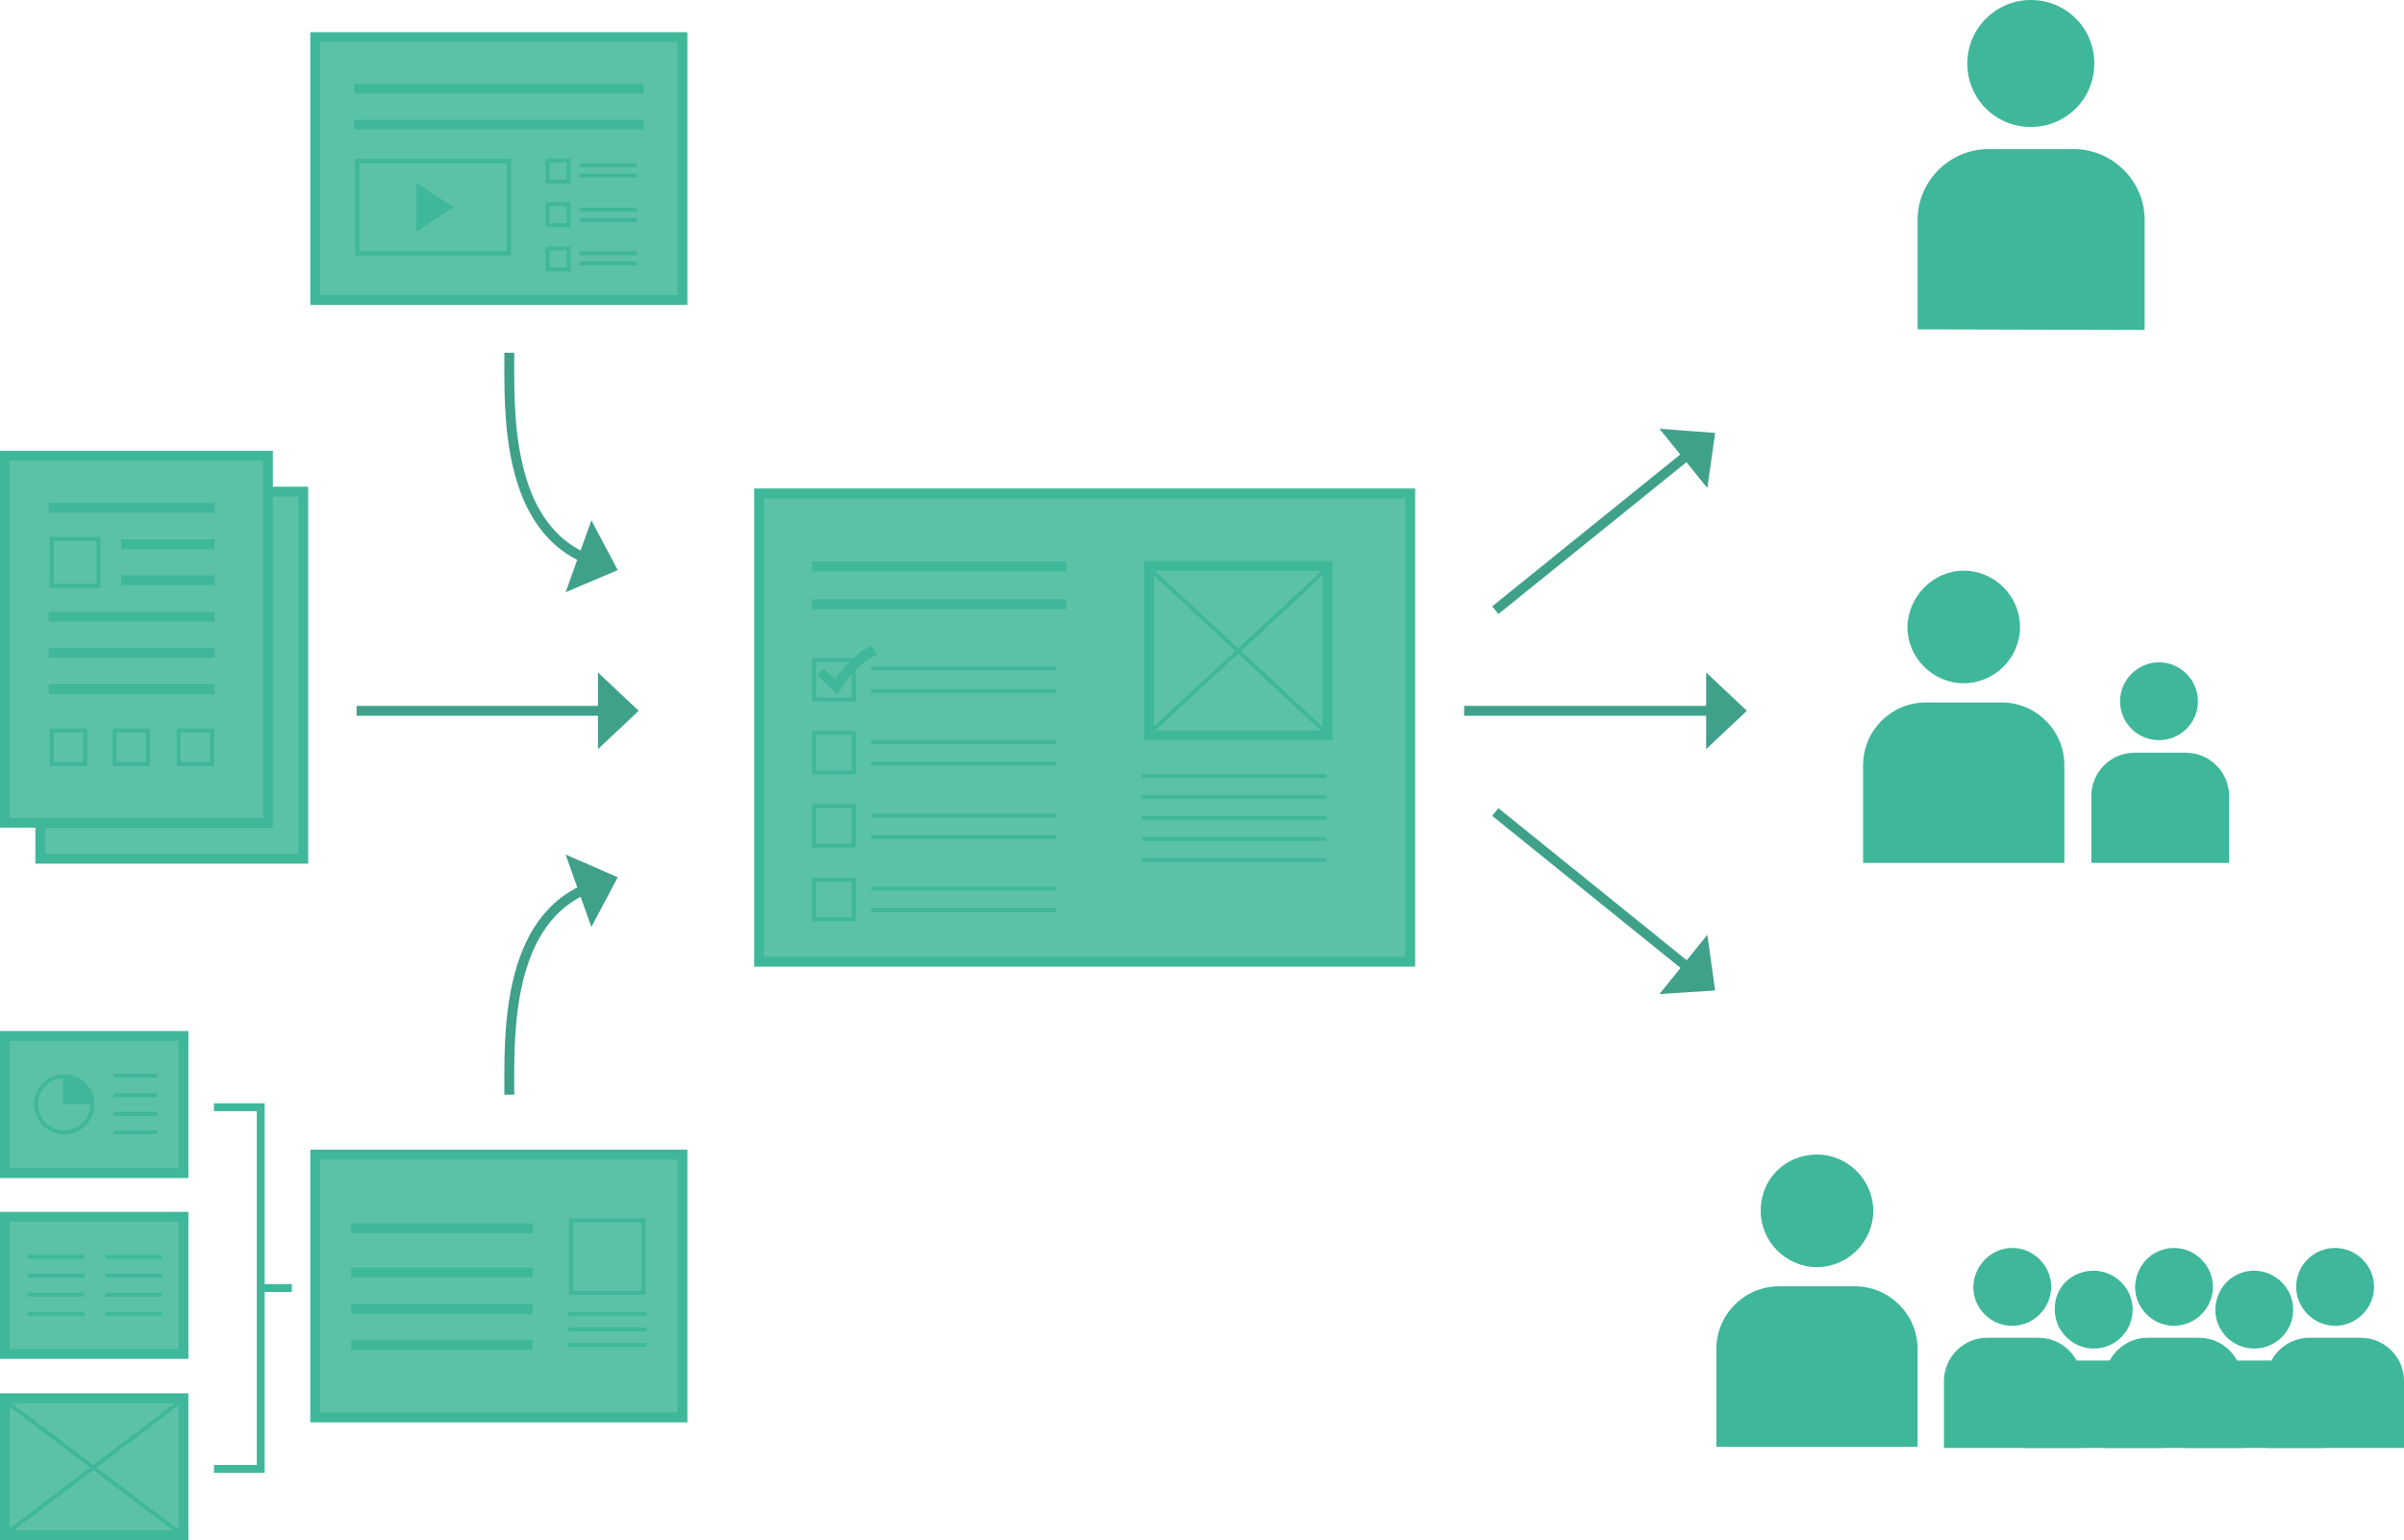 <?xml version="1.0" encoding="utf-8"?>
<!-- Generator: Adobe Illustrator 16.0.4, SVG Export Plug-In . SVG Version: 6.00 Build 0)  -->
<!DOCTYPE svg PUBLIC "-//W3C//DTD SVG 1.1//EN" "http://www.w3.org/Graphics/SVG/1.1/DTD/svg11.dtd">
<svg version="1.1" id="Layer_1" xmlns="http://www.w3.org/2000/svg" xmlns:xlink="http://www.w3.org/1999/xlink" x="0px" y="0px"
	 width="607.948px" height="389.657px" viewBox="106.84 449.829 607.948 389.657"
	 enable-background="new 106.84 449.829 607.948 389.657" xml:space="preserve">
<g>
	<line fill="none" stroke="#3FA18A" stroke-width="2.5" x1="197.012" y1="629.642" x2="261.696" y2="629.642"/>
	<polygon fill="#3FA18A" points="268.361,629.642 258.061,619.946 258.061,639.337 	"/>
	<line fill="none" stroke="#3FA18A" stroke-width="2.5" x1="477.107" y1="629.642" x2="541.792" y2="629.642"/>
	<polygon fill="#3FA18A" points="548.609,629.642 538.308,619.946 538.308,639.337 	"/>
	<line fill="none" stroke="#3FA18A" stroke-width="2.5" x1="484.985" y1="604.192" x2="535.43" y2="563.442"/>
	<polygon fill="#3FA18A" points="540.58,559.353 526.492,558.292 538.611,573.289 	"/>
	<line fill="none" stroke="#3FA18A" stroke-width="2.5" x1="484.985" y1="655.242" x2="535.43" y2="695.992"/>
	<polygon fill="#3FA18A" points="540.58,700.385 526.492,701.294 538.611,686.297 	"/>
	<g>
		<path fill="#3FB79A" d="M620.413,449.829c8.938,0,16.058,7.119,16.058,16.057c0,8.938-7.12,16.058-16.058,16.058
			s-16.058-7.119-16.058-16.058C604.355,457.1,611.476,449.829,620.413,449.829"/>
		<path fill="#3FB79A" d="M649.195,533.297v-27.873c0-9.847-8.181-17.875-17.875-17.875h-21.663c-9.847,0-17.875,8.18-17.875,17.875
			v27.722L649.195,533.297L649.195,533.297z"/>
		<path fill="#3FB79A" d="M603.446,594.194c7.878,0,14.24,6.514,14.24,14.239c0,7.877-6.515,14.239-14.24,14.239
			c-7.877,0-14.239-6.514-14.239-14.239C589.358,600.708,595.721,594.194,603.446,594.194"/>
		<path fill="#3FB79A" d="M628.896,668.119v-24.692c0-8.786-7.12-15.906-15.906-15.906h-19.087c-8.786,0-15.906,7.12-15.906,15.906
			v24.692H628.896z"/>
		<path fill="#3FB79A" d="M652.831,617.371c5.302,0,9.846,4.394,9.846,9.847s-4.393,9.847-9.846,9.847
			c-5.454,0-9.847-4.394-9.847-9.847S647.528,617.371,652.831,617.371"/>
		<path fill="#3FB79A" d="M670.555,668.119v-16.967c0-6.06-4.999-10.907-10.907-10.907H646.62c-6.06,0-10.907,4.999-10.907,10.907
			v16.967H670.555z"/>
		<path fill="#3FB79A" d="M566.333,741.893c7.877,0,14.239,6.514,14.239,14.239c0,7.877-6.514,14.239-14.239,14.239
			c-7.878,0-14.24-6.514-14.24-14.239C552.093,748.103,558.304,741.893,566.333,741.893"/>
		<path fill="#3FB79A" d="M591.782,815.816v-24.691c0-8.786-7.12-15.906-15.906-15.906h-19.087c-8.786,0-15.906,7.12-15.906,15.906
			v24.691H591.782z"/>
		<path fill="#3FB79A" d="M636.318,771.28c5.303,0,9.847,4.393,9.847,9.847c0,5.453-4.393,9.847-9.847,9.847
			c-5.302,0-9.846-4.394-9.846-9.847C626.32,775.521,630.714,771.28,636.318,771.28"/>
		<path fill="#3FB79A" d="M653.588,816.12v-13.482c0-4.848-4.999-8.635-10.906-8.635h-13.028c-6.06,0-10.907,3.787-10.907,8.635
			v13.482H653.588z"/>
		<path fill="#3FB79A" d="M615.717,765.523c5.302,0,9.847,4.394,9.847,9.847c0,5.302-4.394,9.847-9.847,9.847
			s-9.847-4.393-9.847-9.847C606.021,769.917,610.415,765.523,615.717,765.523"/>
		<path fill="#3FB79A" d="M633.289,816.12v-16.967c0-6.06-4.999-10.907-10.907-10.907h-13.027c-6.06,0-10.907,4.999-10.907,10.907
			v16.967H633.289z"/>
		<path fill="#3FB79A" d="M697.367,765.523c5.302,0,9.847,4.394,9.847,9.847c0,5.302-4.394,9.847-9.847,9.847
			c-5.302,0-9.847-4.393-9.847-9.847C687.521,769.917,691.914,765.523,697.367,765.523"/>
		<path fill="#3FB79A" d="M714.788,816.12v-16.967c0-6.06-4.999-10.907-10.907-10.907h-13.027c-6.06,0-10.907,4.999-10.907,10.907
			v16.967H714.788z"/>
		<path fill="#3FB79A" d="M656.618,765.523c5.302,0,9.846,4.394,9.846,9.847c0,5.302-4.393,9.847-9.846,9.847
			c-5.303,0-9.847-4.393-9.847-9.847C646.923,769.917,651.164,765.523,656.618,765.523"/>
		<path fill="#3FB79A" d="M673.887,816.12v-16.967c0-6.06-4.999-10.907-10.906-10.907h-13.028c-6.06,0-10.906,4.999-10.906,10.907
			v16.967H673.887z"/>
		<path fill="#3FB79A" d="M676.917,771.28c5.302,0,9.847,4.393,9.847,9.847c0,5.453-4.394,9.847-9.847,9.847
			c-5.454,0-9.847-4.394-9.847-9.847C667.222,775.521,671.463,771.28,676.917,771.28"/>
		<path fill="#3FB79A" d="M694.338,816.12v-13.482c0-4.848-4.999-8.635-10.907-8.635h-13.027c-6.06,0-10.907,3.787-10.907,8.635
			v13.482H694.338z"/>
	</g>
	<rect x="117.028" y="574.198" fill="#5BC2A8" width="66.502" height="92.86"/>
	<rect x="117.028" y="574.198" fill="none" stroke="#3FB79A" stroke-width="2.5" width="66.502" height="92.86"/>
	<rect x="108.09" y="565.109" fill="#5BC2A8" width="66.502" height="92.86"/>
	<g>
		<rect x="108.09" y="565.109" fill="none" stroke="#3FB79A" stroke-width="2.5" width="66.502" height="92.86"/>
	</g>
	<line fill="none" stroke="#3FB79A" stroke-width="2.5" x1="119.148" y1="578.288" x2="161.11" y2="578.288"/>
	<line fill="none" stroke="#3FB79A" stroke-width="2.5" x1="119.148" y1="605.858" x2="161.11" y2="605.858"/>
	<line fill="none" stroke="#3FB79A" stroke-width="2.5" x1="119.148" y1="614.947" x2="161.11" y2="614.947"/>
	<line fill="none" stroke="#3FB79A" stroke-width="2.5" x1="119.148" y1="624.188" x2="161.11" y2="624.188"/>
	<line fill="none" stroke="#3FB79A" stroke-width="2.5" x1="137.478" y1="587.528" x2="161.11" y2="587.528"/>
	<line fill="none" stroke="#3FB79A" stroke-width="2.5" x1="137.478" y1="596.618" x2="161.11" y2="596.618"/>
	<rect x="119.906" y="586.165" fill="none" stroke="#3FB79A" width="11.816" height="11.816"/>
	<rect x="119.906" y="634.641" fill="none" stroke="#3FB79A" width="8.483" height="8.483"/>
	<rect x="135.812" y="634.641" fill="none" stroke="#3FB79A" width="8.483" height="8.483"/>
	<rect x="152.021" y="634.641" fill="none" stroke="#3FB79A" width="8.483" height="8.483"/>
	<rect x="186.56" y="741.893" fill="#5BC2A8" width="92.86" height="66.502"/>
	<rect x="186.56" y="741.893" fill="none" stroke="#3FB79A" stroke-width="2.5" width="92.86" height="66.502"/>
	<line fill="none" stroke="#3FB79A" stroke-width="2.5" x1="195.648" y1="760.524" x2="241.548" y2="760.524"/>
	<line fill="none" stroke="#3FB79A" stroke-width="2.5" x1="195.648" y1="771.734" x2="241.548" y2="771.734"/>
	<line fill="none" stroke="#3FB79A" stroke-width="2.5" x1="195.648" y1="780.976" x2="241.548" y2="780.976"/>
	<line fill="none" stroke="#3FB79A" stroke-width="2.5" x1="195.648" y1="790.064" x2="241.548" y2="790.064"/>
	<rect x="251.244" y="758.556" fill="none" stroke="#3FB79A" width="18.33" height="18.329"/>
	<line fill="none" stroke="#3FB79A" x1="250.638" y1="782.188" x2="270.331" y2="782.188"/>
	<line fill="none" stroke="#3FB79A" x1="250.638" y1="786.126" x2="270.331" y2="786.126"/>
	<line fill="none" stroke="#3FB79A" x1="250.638" y1="790.064" x2="270.331" y2="790.064"/>
	<rect x="108.09" y="757.646" fill="#5BC2A8" width="45.143" height="34.69"/>
	<g>
		<rect x="108.09" y="757.646" fill="none" stroke="#3FB79A" stroke-width="2.5" width="45.143" height="34.69"/>
	</g>
	<line fill="none" stroke="#3FB79A" x1="113.847" y1="767.796" x2="128.238" y2="767.796"/>
	<line fill="none" stroke="#3FB79A" x1="113.847" y1="772.492" x2="128.238" y2="772.492"/>
	<line fill="none" stroke="#3FB79A" x1="113.847" y1="777.34" x2="128.238" y2="777.34"/>
	<line fill="none" stroke="#3FB79A" x1="113.847" y1="782.188" x2="128.238" y2="782.188"/>
	<line fill="none" stroke="#3FB79A" x1="133.54" y1="767.796" x2="147.779" y2="767.796"/>
	<line fill="none" stroke="#3FB79A" x1="133.54" y1="772.492" x2="147.779" y2="772.492"/>
	<line fill="none" stroke="#3FB79A" x1="133.54" y1="777.34" x2="147.779" y2="777.34"/>
	<line fill="none" stroke="#3FB79A" x1="133.54" y1="782.188" x2="147.779" y2="782.188"/>
	<rect x="108.09" y="803.547" fill="#5BC2A8" width="45.143" height="34.689"/>
	<g>
		<rect x="108.09" y="803.547" fill="none" stroke="#3FB79A" stroke-width="2.5" width="45.143" height="34.689"/>
		<line fill="none" stroke="#3FB79A" x1="107.333" y1="803.547" x2="153.081" y2="838.236"/>
		<line fill="none" stroke="#3FB79A" x1="153.536" y1="803.547" x2="107.787" y2="838.236"/>
	</g>
	<rect x="108.09" y="711.898" fill="#5BC2A8" width="45.143" height="34.689"/>
	<g>
		<rect x="108.09" y="711.898" fill="none" stroke="#3FB79A" stroke-width="2.5" width="45.143" height="34.689"/>
	</g>
	<line fill="none" stroke="#3FB79A" x1="135.509" y1="721.896" x2="146.567" y2="721.896"/>
	<line fill="none" stroke="#3FB79A" x1="135.509" y1="726.895" x2="146.567" y2="726.895"/>
	<line fill="none" stroke="#3FB79A" x1="135.509" y1="731.591" x2="146.567" y2="731.591"/>
	<line fill="none" stroke="#3FB79A" x1="135.509" y1="736.287" x2="146.567" y2="736.287"/>
	<g>
		<circle fill="none" stroke="#3FB79A" cx="123.087" cy="729.167" r="7.12"/>
	</g>
	<polygon fill="#3FB79A" points="129.45,726.592 128.238,724.017 125.663,722.502 122.784,721.896 122.784,729.167 130.661,729.167 
			"/>
	<polyline fill="none" stroke="#3FB79A" stroke-width="2" points="160.958,729.925 172.774,729.925 172.774,821.422 
		160.958,821.422 	"/>
	<line fill="none" stroke="#3FB79A" stroke-width="2" x1="172.774" y1="775.673" x2="180.651" y2="775.673"/>
	<rect x="186.56" y="459.221" fill="#5BC2A8" width="92.86" height="66.502"/>
	<rect x="186.56" y="459.221" fill="none" stroke="#3FB79A" stroke-width="2.5" width="92.86" height="66.502"/>
	<line fill="none" stroke="#3FB79A" stroke-width="2.5" x1="196.406" y1="472.248" x2="269.573" y2="472.248"/>
	<line fill="none" stroke="#3FB79A" stroke-width="2.5" x1="196.406" y1="481.338" x2="269.573" y2="481.338"/>
	<rect x="197.164" y="490.578" fill="none" stroke="#3FB79A" stroke-width="1.12" width="38.326" height="23.329"/>
	<polygon fill="#3FB79A" points="212.16,508.453 221.553,502.242 212.16,496.031 	"/>
	<line fill="none" stroke="#3FB79A" x1="253.364" y1="491.639" x2="267.907" y2="491.639"/>
	<line fill="none" stroke="#3FB79A" x1="253.364" y1="494.214" x2="267.907" y2="494.214"/>
	<rect x="245.335" y="490.427" fill="none" stroke="#3FB79A" width="5.302" height="5.302"/>
	<line fill="none" stroke="#3FB79A" x1="253.364" y1="502.849" x2="267.907" y2="502.849"/>
	<line fill="none" stroke="#3FB79A" x1="253.364" y1="505.424" x2="267.907" y2="505.424"/>
	<rect x="245.335" y="501.485" fill="none" stroke="#3FB79A" width="5.302" height="5.302"/>
	<line fill="none" stroke="#3FB79A" x1="253.364" y1="513.907" x2="267.907" y2="513.907"/>
	<line fill="none" stroke="#3FB79A" x1="253.364" y1="516.482" x2="267.907" y2="516.482"/>
	<rect x="245.335" y="512.695" fill="none" stroke="#3FB79A" width="5.302" height="5.302"/>
	<rect x="298.81" y="574.652" fill="#5BC2A8" width="164.665" height="118.462"/>
	<rect x="298.81" y="574.652" fill="none" stroke="#3FB79A" stroke-width="2.5" width="164.665" height="118.462"/>
	<line fill="none" stroke="#3FB79A" stroke-width="2.5" x1="312.141" y1="593.134" x2="376.521" y2="593.134"/>
	<line fill="none" stroke="#3FB79A" stroke-width="2.5" x1="312.141" y1="602.678" x2="376.521" y2="602.678"/>
	<line fill="none" stroke="#3FB79A" x1="327.138" y1="618.886" x2="373.946" y2="618.886"/>
	<line fill="none" stroke="#3FB79A" x1="327.138" y1="624.643" x2="373.946" y2="624.643"/>
	<rect x="312.746" y="616.766" fill="none" stroke="#3FB79A" width="9.998" height="9.998"/>
	<line fill="none" stroke="#3FB79A" x1="395.609" y1="646.153" x2="442.267" y2="646.153"/>
	<line fill="none" stroke="#3FB79A" x1="395.609" y1="651.455" x2="442.267" y2="651.455"/>
	<line fill="none" stroke="#3FB79A" x1="395.609" y1="656.758" x2="442.267" y2="656.758"/>
	<line fill="none" stroke="#3FB79A" x1="395.609" y1="662.06" x2="442.267" y2="662.06"/>
	<line fill="none" stroke="#3FB79A" x1="395.609" y1="667.361" x2="442.267" y2="667.361"/>
	<line fill="none" stroke="#3FB79A" x1="327.138" y1="656.151" x2="373.946" y2="656.151"/>
	<line fill="none" stroke="#3FB79A" x1="327.138" y1="661.605" x2="373.946" y2="661.605"/>
	<rect x="312.746" y="653.728" fill="none" stroke="#3FB79A" width="9.998" height="9.998"/>
	<line fill="none" stroke="#3FB79A" x1="327.138" y1="637.519" x2="373.946" y2="637.519"/>
	<line fill="none" stroke="#3FB79A" x1="327.138" y1="642.973" x2="373.946" y2="642.973"/>
	<rect x="312.746" y="635.246" fill="none" stroke="#3FB79A" width="9.998" height="9.998"/>
	<line fill="none" stroke="#3FB79A" x1="327.138" y1="674.633" x2="373.946" y2="674.633"/>
	<line fill="none" stroke="#3FB79A" x1="327.138" y1="680.086" x2="373.946" y2="680.086"/>
	<rect x="312.746" y="672.36" fill="none" stroke="#3FB79A" width="9.998" height="9.998"/>
	<rect x="397.427" y="592.982" fill="#5BC2A8" width="45.143" height="42.87"/>
	<rect x="397.427" y="592.982" fill="none" stroke="#3FB79A" stroke-width="2.5" width="45.143" height="42.87"/>
	<line fill="none" stroke="#3FB79A" x1="396.973" y1="593.134" x2="442.569" y2="635.55"/>
	<line fill="none" stroke="#3FB79A" x1="443.023" y1="593.134" x2="397.275" y2="635.55"/>
	<g>
		<path fill="#3FB79A" d="M314.11,620.553l4.393,4.241l0.606-0.909c0-0.151,4.09-6.816,8.785-8.635l-0.757-1.363
			c-3.938,1.516-7.574,6.363-8.938,8.332l-0.151,0.151l-2.879-2.727L314.11,620.553z"/>
		<path fill="none" stroke="#3FB79A" stroke-miterlimit="10" d="M314.11,620.553l4.393,4.241l0.606-0.909
			c0-0.151,4.09-6.816,8.785-8.635l-0.757-1.363c-3.938,1.516-7.574,6.363-8.938,8.332l-0.151,0.151l-2.879-2.727L314.11,620.553z"
			/>
		<path fill="none" stroke="#3FA18A" stroke-width="2.5" d="M235.641,726.743c0-14.239-1.212-44.839,21.056-52.717"/>
		<polygon fill="#3FA18A" points="263.06,671.755 249.88,665.998 256.394,684.328 		"/>
		<path fill="none" stroke="#3FA18A" stroke-width="2.5" d="M235.641,539.054c0,14.391-1.212,44.839,21.056,52.717"/>
		<polygon fill="#3FA18A" points="263.06,594.043 249.88,599.647 256.394,581.47 		"/>
	</g>
</g>
</svg>
